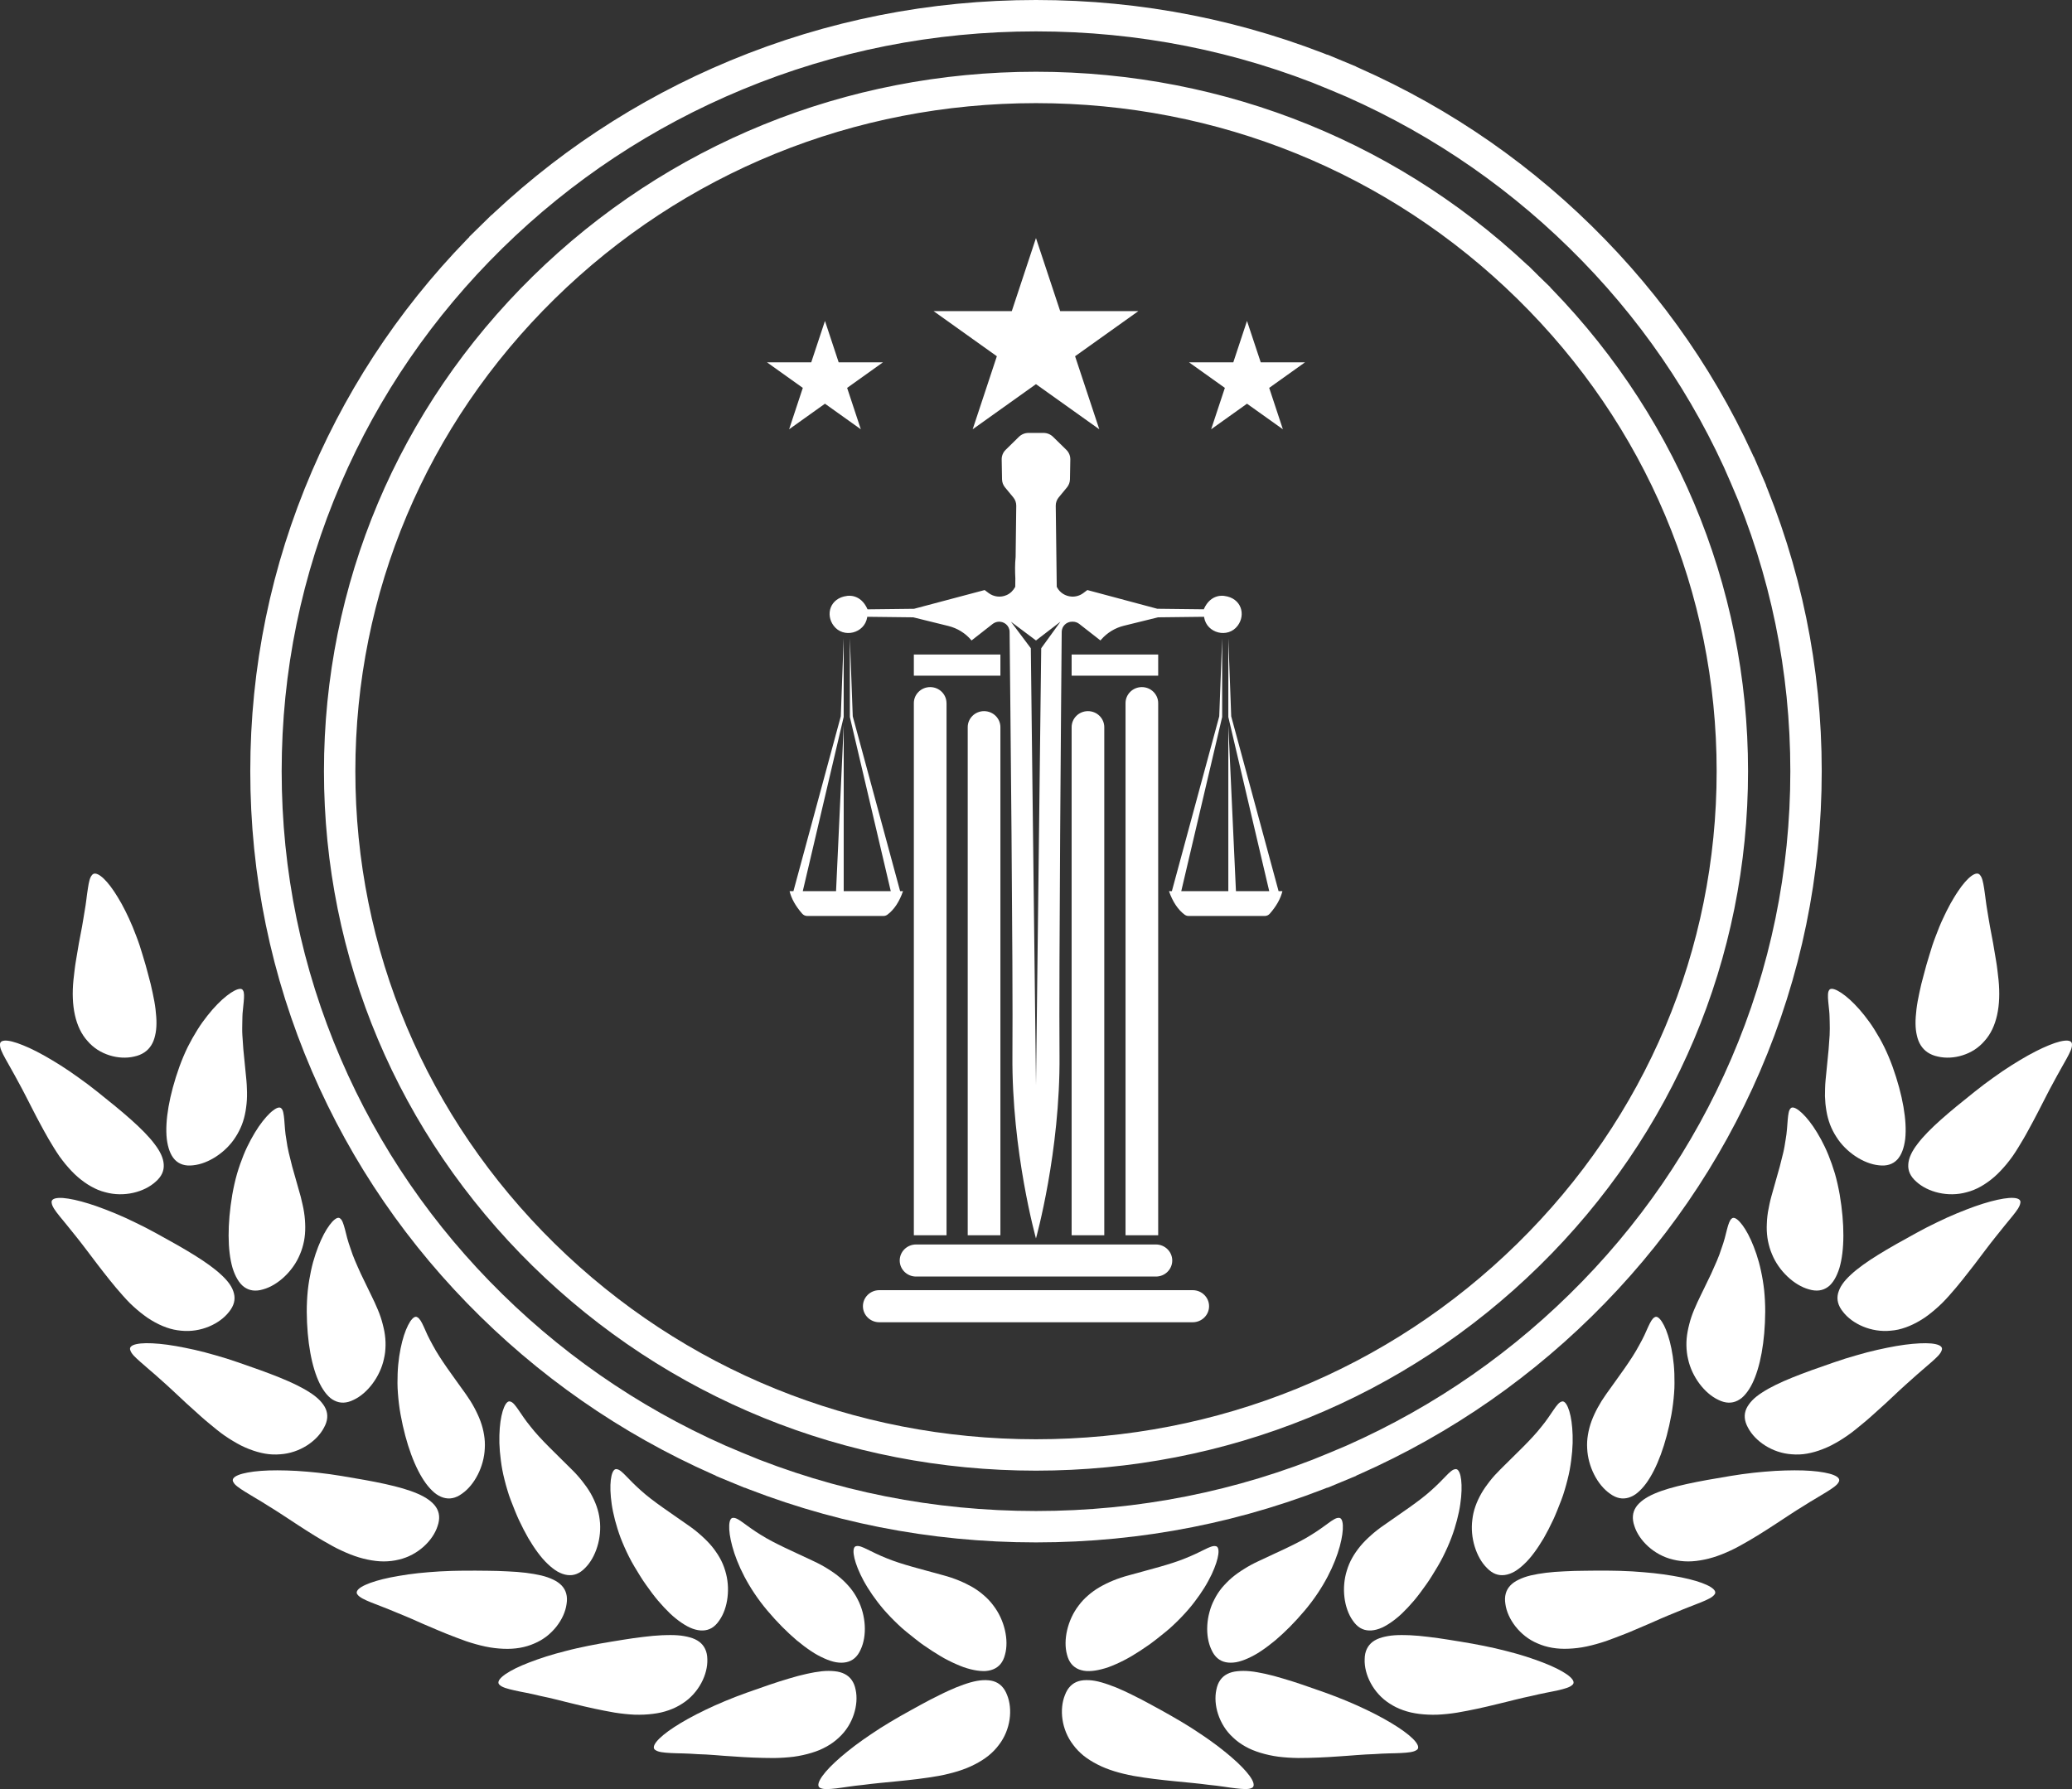 <svg xmlns="http://www.w3.org/2000/svg" width="66" height="57" viewBox="0 0 66 57" fill="none"><rect x="0" y="0" width="66" height="57" fill="#333333" stroke="none"/><g clip-path="url(#clip0_2877_3339)"><path d="M33.77 9.912L32.999 7.585L32.229 9.912H29.737L31.753 11.35L30.983 13.677L32.999 12.239L35.016 13.677L34.245 11.35L36.261 9.912H33.77Z" fill="white"></path><path d="M39.721 12.862L40.864 13.677L40.428 12.358L41.57 11.543H40.158L39.721 10.225L39.285 11.543H37.873L39.016 12.358L38.579 13.677L39.721 12.862Z" fill="white"></path><path d="M26.714 11.543L26.278 10.225L25.841 11.543H24.43L25.572 12.358L25.136 13.677L26.278 12.862L27.42 13.677L26.984 12.358L28.126 11.543H26.714Z" fill="white"></path><path d="M38.356 19.672C38.44 20.178 39.113 20.349 39.423 19.936C39.691 19.579 39.539 19.055 39.003 18.987C39.003 18.987 38.57 18.893 38.344 19.412L36.863 19.395C36.863 19.395 34.891 18.867 34.636 18.799L34.507 18.895C34.4 18.976 34.265 19.016 34.13 19.007C33.936 18.994 33.762 18.884 33.672 18.716L33.661 18.696L33.629 16.116C33.627 16.017 33.661 15.921 33.725 15.845L33.986 15.529C34.046 15.456 34.08 15.365 34.082 15.271L34.093 14.639C34.095 14.525 34.05 14.414 33.968 14.333L33.543 13.917C33.463 13.838 33.354 13.793 33.24 13.793H33H32.76C32.646 13.793 32.537 13.838 32.456 13.917L32.032 14.333C31.95 14.414 31.905 14.524 31.907 14.639L31.918 15.271C31.92 15.365 31.953 15.456 32.014 15.529L32.275 15.845C32.339 15.921 32.373 16.017 32.371 16.116L32.351 17.747C32.328 17.965 32.33 18.208 32.342 18.43L32.339 18.696L32.334 18.704C32.274 18.816 32.18 18.909 32.062 18.96C31.869 19.045 31.652 19.015 31.492 18.895L31.364 18.799C31.105 18.868 29.116 19.396 29.116 19.396L27.634 19.413C27.408 18.894 26.975 18.987 26.975 18.987C26.439 19.056 26.287 19.58 26.555 19.936C26.865 20.349 27.538 20.178 27.622 19.672C27.624 19.658 27.625 19.651 27.625 19.651L29.09 19.668L30.209 19.944C30.494 20.015 30.75 20.171 30.937 20.394C30.943 20.401 30.947 20.405 30.947 20.405L31.614 19.883C31.662 19.846 31.718 19.819 31.779 19.811C31.982 19.782 32.157 19.935 32.159 20.129C32.18 22.076 32.272 30.898 32.249 33.622C32.224 36.692 32.999 39.456 32.999 39.456C32.999 39.456 33.775 36.692 33.749 33.622C33.727 30.898 33.802 22.077 33.819 20.129C33.821 19.951 33.969 19.807 34.151 19.807H34.171C34.246 19.807 34.319 19.832 34.378 19.878L35.053 20.405C35.053 20.405 35.063 20.393 35.083 20.37C35.27 20.157 35.519 20.006 35.796 19.937L36.888 19.668L38.353 19.651C38.353 19.651 38.354 19.658 38.356 19.672ZM33.166 20.653L33 34.578L32.835 20.653L32.201 19.807L33 20.405L33.779 19.807L33.166 20.653Z" fill="white"></path><path d="M27.163 22.822L27.071 20.331V22.843L28.374 28.393H28.206H28.13H27.499H27.357H26.875V23.11L26.631 28.393H25.571L26.874 22.843V20.331L26.782 22.822L25.273 28.393H25.151C25.209 28.632 25.343 28.871 25.553 29.11C25.594 29.157 25.654 29.183 25.716 29.183H28.137C28.183 29.183 28.229 29.169 28.266 29.142C28.479 28.984 28.65 28.727 28.764 28.392H28.672L27.163 22.822Z" fill="white"></path><path d="M40.727 28.392L39.218 22.822L39.126 20.33V22.843L40.429 28.392H39.369L39.126 23.109V28.392H38.643H38.501H37.871H37.794H37.627L38.93 22.843V20.33L38.837 22.822L37.328 28.392H37.236C37.351 28.726 37.522 28.984 37.735 29.142C37.772 29.169 37.817 29.183 37.863 29.183H40.285C40.347 29.183 40.407 29.157 40.447 29.11C40.657 28.871 40.791 28.632 40.849 28.393H40.727V28.392Z" fill="white"></path><path d="M30.149 22.401C30.149 22.12 29.916 21.891 29.629 21.891C29.342 21.891 29.109 22.12 29.109 22.401V39.356H30.15V22.401H30.149Z" fill="white"></path><path d="M31.866 23.168C31.866 22.886 31.633 22.657 31.345 22.657C31.058 22.657 30.825 22.886 30.825 23.168V39.356H31.866V23.168Z" fill="white"></path><path d="M35.175 23.168C35.175 22.886 34.942 22.657 34.655 22.657C34.367 22.657 34.135 22.886 34.135 23.168V39.356H35.175V23.168H35.175Z" fill="white"></path><path d="M36.892 22.401C36.892 22.12 36.658 21.891 36.372 21.891C36.084 21.891 35.852 22.12 35.852 22.401V39.356H36.892V22.401H36.892Z" fill="white"></path><path d="M29.18 40.671H36.82C37.107 40.671 37.34 40.442 37.34 40.16C37.34 39.879 37.107 39.649 36.82 39.649H29.18C28.892 39.649 28.659 39.878 28.659 40.16C28.659 40.442 28.892 40.671 29.18 40.671Z" fill="white"></path><path d="M37.992 41.105H28.008C27.72 41.105 27.487 41.334 27.487 41.616C27.487 41.898 27.72 42.127 28.008 42.127H37.992C38.279 42.127 38.513 41.898 38.513 41.616C38.513 41.334 38.279 41.105 37.992 41.105Z" fill="white"></path><path d="M36.892 20.853H34.135V21.527H36.892V20.853Z" fill="white"></path><path d="M31.866 20.853H29.109V21.527H31.866V20.853Z" fill="white"></path><path d="M27.407 50.161C27.438 50.227 27.473 50.295 27.511 50.366C27.53 50.401 27.551 50.437 27.572 50.473C27.592 50.51 27.614 50.545 27.637 50.582C27.729 50.729 27.834 50.883 27.955 51.041C28.016 51.119 28.08 51.2 28.148 51.279C28.217 51.358 28.29 51.438 28.366 51.517C28.442 51.596 28.522 51.676 28.607 51.756C28.649 51.796 28.692 51.837 28.736 51.875C28.78 51.913 28.826 51.952 28.872 51.99C28.964 52.067 29.057 52.141 29.149 52.212C29.195 52.248 29.24 52.283 29.286 52.318C29.309 52.335 29.331 52.351 29.354 52.369C29.377 52.385 29.4 52.401 29.422 52.417C29.604 52.544 29.782 52.66 29.956 52.763C29.999 52.789 30.042 52.814 30.084 52.837C30.127 52.86 30.169 52.882 30.211 52.903C30.295 52.946 30.377 52.985 30.458 53.02C30.538 53.056 30.616 53.087 30.692 53.115C30.768 53.142 30.842 53.163 30.914 53.182C31.057 53.218 31.19 53.238 31.31 53.24C31.34 53.241 31.37 53.24 31.398 53.239C31.427 53.236 31.455 53.233 31.482 53.228C31.536 53.219 31.586 53.205 31.633 53.186C31.822 53.111 31.953 52.959 32.013 52.716C32.143 52.256 31.997 51.611 31.642 51.152C31.555 51.033 31.454 50.926 31.341 50.829C31.229 50.73 31.104 50.641 30.97 50.562C30.701 50.409 30.391 50.28 30.05 50.189C29.368 49.999 28.72 49.844 28.238 49.644C28.116 49.596 28.005 49.546 27.905 49.499C27.805 49.452 27.714 49.409 27.635 49.368C27.476 49.289 27.359 49.241 27.282 49.259C27.203 49.265 27.174 49.359 27.193 49.517C27.213 49.675 27.283 49.898 27.407 50.161Z" fill="white"></path><path d="M31.647 53.564C31.598 53.549 31.546 53.539 31.491 53.534C31.463 53.531 31.435 53.53 31.406 53.529C31.377 53.529 31.348 53.529 31.317 53.53C31.195 53.536 31.062 53.56 30.917 53.6C30.845 53.62 30.77 53.645 30.692 53.672C30.615 53.699 30.534 53.729 30.451 53.763C30.369 53.796 30.283 53.834 30.195 53.875C30.151 53.895 30.106 53.916 30.061 53.938C30.015 53.961 29.97 53.983 29.923 54.006C29.736 54.096 29.54 54.199 29.333 54.312C29.307 54.327 29.282 54.341 29.255 54.356C29.229 54.37 29.203 54.384 29.177 54.398C29.124 54.427 29.071 54.456 29.017 54.486C28.909 54.545 28.799 54.607 28.686 54.671C28.63 54.703 28.575 54.736 28.52 54.768C28.465 54.8 28.411 54.832 28.358 54.863C28.251 54.927 28.146 54.991 28.045 55.055C27.944 55.12 27.846 55.184 27.751 55.249C27.656 55.313 27.565 55.375 27.476 55.438C27.299 55.563 27.136 55.687 26.988 55.807C26.951 55.838 26.915 55.867 26.88 55.897C26.845 55.925 26.811 55.954 26.778 55.982C26.712 56.039 26.65 56.094 26.593 56.148C26.362 56.364 26.2 56.555 26.122 56.7C26.043 56.844 26.048 56.943 26.148 56.973C26.242 57.014 26.41 57.004 26.639 56.978C26.753 56.965 26.883 56.944 27.026 56.924C27.169 56.903 27.324 56.883 27.492 56.867C28.159 56.776 29.015 56.736 29.89 56.582C30.327 56.5 30.717 56.386 31.043 56.217C31.206 56.134 31.354 56.042 31.483 55.939C31.613 55.834 31.725 55.718 31.818 55.592C32.195 55.104 32.262 54.451 32.079 54.002C31.989 53.765 31.842 53.624 31.647 53.564Z" fill="white"></path><path d="M24.446 51.317C24.756 51.685 25.073 52.001 25.378 52.261C25.532 52.388 25.682 52.502 25.828 52.599C25.864 52.623 25.901 52.647 25.936 52.669C25.972 52.691 26.008 52.711 26.043 52.731C26.113 52.769 26.183 52.804 26.25 52.834C26.384 52.894 26.511 52.938 26.63 52.959C26.749 52.979 26.859 52.979 26.958 52.958C27.156 52.916 27.311 52.79 27.413 52.559C27.517 52.341 27.561 52.068 27.545 51.786C27.537 51.645 27.514 51.502 27.477 51.363C27.439 51.222 27.387 51.084 27.32 50.956C27.254 50.824 27.173 50.701 27.079 50.586C27.032 50.529 26.982 50.475 26.929 50.421C26.875 50.366 26.819 50.314 26.76 50.264C26.642 50.163 26.511 50.072 26.371 49.985C26.231 49.896 26.08 49.815 25.921 49.741C25.284 49.438 24.673 49.178 24.233 48.9C24.122 48.833 24.022 48.764 23.931 48.701C23.886 48.669 23.843 48.639 23.802 48.609C23.762 48.581 23.724 48.553 23.688 48.526C23.546 48.422 23.439 48.354 23.36 48.359C23.282 48.351 23.236 48.438 23.228 48.597C23.22 48.756 23.249 48.987 23.326 49.268C23.477 49.829 23.826 50.582 24.446 51.317Z" fill="white"></path><path d="M26.332 55.644C26.479 55.562 26.609 55.467 26.722 55.359C26.836 55.255 26.933 55.138 27.012 55.012C27.092 54.886 27.154 54.752 27.198 54.617C27.287 54.346 27.306 54.07 27.255 53.836C27.208 53.591 27.087 53.425 26.905 53.333C26.814 53.286 26.707 53.257 26.586 53.245C26.465 53.232 26.329 53.231 26.18 53.246C26.106 53.254 26.028 53.265 25.946 53.279C25.906 53.286 25.864 53.294 25.822 53.303C25.779 53.311 25.737 53.32 25.693 53.33C25.518 53.368 25.329 53.418 25.129 53.479C24.73 53.595 24.282 53.754 23.795 53.926C22.821 54.274 22.002 54.682 21.472 55.028C21.207 55.201 21.014 55.362 20.911 55.491C20.808 55.62 20.796 55.718 20.889 55.764C20.974 55.821 21.142 55.84 21.372 55.852C21.43 55.856 21.491 55.858 21.556 55.859C21.622 55.861 21.691 55.863 21.763 55.864C21.907 55.869 22.064 55.875 22.232 55.888C22.401 55.892 22.581 55.903 22.769 55.917C22.863 55.924 22.959 55.933 23.057 55.94C23.156 55.946 23.256 55.953 23.359 55.96C23.766 55.991 24.204 56.01 24.648 56.011C24.87 56.008 25.083 55.994 25.284 55.969C25.485 55.942 25.674 55.899 25.849 55.846C25.937 55.819 26.021 55.79 26.102 55.757C26.182 55.723 26.259 55.684 26.332 55.644Z" fill="white"></path><path d="M19.485 47.925C19.497 48.005 19.511 48.087 19.529 48.171C19.564 48.339 19.61 48.519 19.67 48.708C19.7 48.802 19.732 48.9 19.769 48.997C19.807 49.094 19.847 49.192 19.892 49.293C19.981 49.493 20.083 49.702 20.205 49.906C20.265 50.009 20.327 50.109 20.388 50.207C20.419 50.256 20.45 50.305 20.481 50.352C20.512 50.399 20.544 50.445 20.576 50.49C20.702 50.67 20.83 50.841 20.958 50.994C21.087 51.145 21.215 51.282 21.341 51.403C21.373 51.433 21.404 51.462 21.436 51.49C21.467 51.517 21.499 51.543 21.53 51.568C21.592 51.618 21.654 51.664 21.715 51.705C21.776 51.746 21.836 51.783 21.894 51.814C21.953 51.846 22.011 51.872 22.068 51.892C22.181 51.932 22.289 51.951 22.391 51.947C22.492 51.944 22.586 51.917 22.673 51.866C22.76 51.813 22.839 51.735 22.91 51.63C23.05 51.434 23.141 51.172 23.174 50.891C23.208 50.611 23.185 50.313 23.098 50.036C23.056 49.894 22.998 49.759 22.926 49.631C22.89 49.566 22.849 49.504 22.806 49.442C22.764 49.38 22.718 49.318 22.668 49.259C22.569 49.14 22.456 49.028 22.333 48.919C22.211 48.808 22.077 48.702 21.933 48.603C21.358 48.197 20.801 47.837 20.417 47.489C20.319 47.403 20.232 47.319 20.154 47.242C20.075 47.164 20.006 47.093 19.945 47.029C19.823 46.902 19.73 46.817 19.65 46.809C19.575 46.788 19.514 46.866 19.478 47.022C19.442 47.177 19.431 47.409 19.458 47.698C19.465 47.77 19.474 47.846 19.485 47.925Z" fill="white"></path><path d="M21.305 54.487C21.463 54.431 21.608 54.36 21.739 54.273C21.999 54.108 22.203 53.873 22.338 53.622C22.473 53.371 22.54 53.102 22.531 52.862C22.529 52.737 22.506 52.63 22.462 52.538C22.419 52.445 22.356 52.369 22.274 52.307C22.192 52.246 22.093 52.2 21.975 52.167C21.916 52.151 21.854 52.136 21.787 52.125C21.721 52.113 21.65 52.105 21.575 52.1C21.5 52.094 21.422 52.092 21.339 52.093C21.298 52.093 21.256 52.094 21.212 52.095C21.169 52.096 21.125 52.097 21.081 52.099C20.902 52.107 20.707 52.125 20.499 52.151C20.292 52.176 20.073 52.205 19.839 52.244C19.781 52.253 19.722 52.263 19.662 52.273C19.602 52.283 19.542 52.292 19.482 52.302C19.36 52.322 19.235 52.344 19.107 52.366C18.85 52.414 18.606 52.46 18.371 52.515C18.253 52.541 18.139 52.57 18.027 52.599C17.915 52.628 17.808 52.656 17.703 52.685C17.493 52.744 17.297 52.807 17.116 52.871C17.026 52.903 16.94 52.934 16.858 52.966C16.776 52.997 16.699 53.029 16.626 53.06C16.334 53.186 16.117 53.312 15.993 53.422C15.869 53.532 15.84 53.627 15.923 53.688C15.997 53.758 16.16 53.805 16.384 53.855C16.496 53.882 16.625 53.905 16.766 53.933C16.908 53.962 17.061 53.994 17.224 54.035C17.389 54.069 17.565 54.108 17.747 54.154C17.839 54.177 17.932 54.201 18.028 54.225C18.123 54.248 18.221 54.271 18.321 54.296C18.718 54.395 19.144 54.488 19.581 54.564C19.801 54.598 20.012 54.621 20.215 54.63C20.417 54.636 20.612 54.627 20.794 54.604C20.884 54.593 20.973 54.578 21.058 54.559C21.143 54.539 21.226 54.515 21.305 54.487Z" fill="white"></path><path d="M15.954 46.531C15.966 46.629 15.982 46.729 16.001 46.832C16.02 46.935 16.044 47.038 16.071 47.145C16.097 47.251 16.127 47.359 16.16 47.469C16.177 47.524 16.194 47.58 16.212 47.636C16.231 47.691 16.252 47.746 16.272 47.801C16.314 47.913 16.357 48.022 16.401 48.129C16.423 48.182 16.445 48.235 16.467 48.287C16.478 48.313 16.489 48.339 16.501 48.365C16.513 48.39 16.524 48.415 16.536 48.44C16.629 48.639 16.726 48.826 16.825 49C17.026 49.34 17.234 49.628 17.447 49.828C17.553 49.929 17.658 50.012 17.762 50.072C17.867 50.13 17.97 50.167 18.071 50.18C18.272 50.207 18.462 50.139 18.637 49.956C18.81 49.786 18.945 49.543 19.027 49.272C19.069 49.137 19.096 48.995 19.109 48.851C19.122 48.706 19.121 48.559 19.102 48.416C19.069 48.122 18.966 47.848 18.814 47.578C18.775 47.511 18.733 47.445 18.688 47.38C18.665 47.348 18.642 47.316 18.617 47.284C18.593 47.252 18.569 47.218 18.543 47.186C18.442 47.057 18.328 46.931 18.202 46.808C17.707 46.311 17.22 45.863 16.902 45.454C16.572 45.056 16.416 44.697 16.262 44.656C16.191 44.623 16.119 44.689 16.056 44.837C15.993 44.984 15.943 45.21 15.919 45.499C15.908 45.644 15.903 45.804 15.907 45.978C15.912 46.151 15.928 46.335 15.954 46.531Z" fill="white"></path><path d="M17.021 52.361C17.164 52.301 17.296 52.223 17.414 52.132C17.532 52.039 17.637 51.934 17.725 51.822C17.902 51.597 18.015 51.343 18.047 51.105C18.087 50.86 18.031 50.664 17.892 50.516C17.822 50.442 17.731 50.379 17.622 50.327C17.512 50.274 17.385 50.229 17.239 50.194C16.947 50.126 16.59 50.081 16.171 50.064C15.963 50.052 15.74 50.046 15.504 50.044C15.474 50.044 15.445 50.044 15.415 50.044C15.385 50.044 15.355 50.043 15.325 50.042C15.264 50.042 15.204 50.041 15.142 50.041C15.018 50.041 14.891 50.041 14.761 50.042C14.696 50.043 14.631 50.044 14.567 50.045C14.504 50.046 14.441 50.047 14.378 50.049C14.253 50.052 14.13 50.058 14.01 50.065C13.89 50.072 13.771 50.081 13.657 50.09C13.543 50.099 13.431 50.109 13.323 50.121C13.106 50.145 12.901 50.174 12.712 50.207C12.524 50.238 12.352 50.273 12.197 50.311C11.888 50.387 11.651 50.476 11.51 50.562C11.37 50.649 11.324 50.739 11.396 50.813C11.518 50.974 12 51.107 12.617 51.37C12.695 51.402 12.775 51.435 12.858 51.469C12.94 51.503 13.025 51.539 13.111 51.576C13.197 51.614 13.286 51.653 13.375 51.693C13.398 51.703 13.42 51.713 13.443 51.723C13.466 51.733 13.489 51.742 13.512 51.753C13.558 51.772 13.604 51.792 13.651 51.812C13.745 51.852 13.84 51.893 13.937 51.934C14.034 51.975 14.131 52.017 14.232 52.056C14.432 52.135 14.637 52.213 14.845 52.288C15.056 52.359 15.261 52.416 15.458 52.458C15.508 52.468 15.556 52.478 15.605 52.486C15.654 52.494 15.703 52.501 15.751 52.507C15.847 52.519 15.941 52.526 16.033 52.53C16.398 52.547 16.734 52.489 17.021 52.361Z" fill="white"></path><path d="M12.675 44.389C12.691 44.606 12.717 44.835 12.76 45.07C12.931 46.009 13.222 46.792 13.567 47.263C13.654 47.38 13.744 47.478 13.835 47.555C13.881 47.594 13.929 47.626 13.976 47.652C14.024 47.679 14.072 47.699 14.121 47.714C14.314 47.773 14.514 47.738 14.717 47.588C15.117 47.31 15.418 46.725 15.442 46.148C15.451 46.002 15.443 45.855 15.418 45.711C15.395 45.565 15.357 45.419 15.303 45.274C15.277 45.202 15.246 45.13 15.213 45.059C15.179 44.988 15.145 44.914 15.105 44.842C15.066 44.77 15.024 44.698 14.979 44.627C14.933 44.555 14.884 44.486 14.835 44.412C14.43 43.842 14.029 43.317 13.787 42.861C13.724 42.748 13.669 42.641 13.621 42.543C13.574 42.443 13.536 42.351 13.499 42.272C13.463 42.192 13.43 42.125 13.396 42.073C13.363 42.022 13.33 41.986 13.295 41.968C13.232 41.923 13.149 41.977 13.061 42.111C13.018 42.179 12.973 42.267 12.93 42.373C12.887 42.479 12.847 42.602 12.811 42.742C12.739 43.023 12.68 43.372 12.666 43.764C12.662 43.862 12.661 43.964 12.661 44.068C12.662 44.121 12.663 44.174 12.665 44.227C12.667 44.281 12.67 44.334 12.675 44.389Z" fill="white"></path><path d="M11.706 49.688C11.885 49.725 12.058 49.747 12.226 49.747C12.394 49.746 12.556 49.727 12.709 49.688C13.315 49.547 13.792 49.08 13.938 48.622C14.022 48.384 13.999 48.183 13.887 48.015C13.859 47.972 13.825 47.932 13.786 47.894C13.747 47.855 13.702 47.819 13.654 47.783C13.556 47.712 13.438 47.647 13.3 47.588C12.753 47.35 11.906 47.194 10.883 47.025C10.628 46.983 10.38 46.948 10.14 46.922C10.08 46.916 10.021 46.91 9.962 46.904C9.904 46.898 9.846 46.893 9.789 46.888C9.675 46.877 9.563 46.869 9.454 46.863C9.016 46.84 8.63 46.838 8.312 46.862C8.152 46.874 8.011 46.892 7.889 46.915C7.769 46.937 7.669 46.964 7.592 46.995C7.438 47.057 7.378 47.137 7.435 47.223C7.457 47.269 7.503 47.316 7.568 47.366C7.632 47.416 7.716 47.471 7.813 47.531C7.911 47.591 8.022 47.658 8.144 47.732C8.268 47.804 8.402 47.885 8.543 47.976C9.116 48.322 9.802 48.826 10.579 49.25C10.675 49.305 10.773 49.352 10.869 49.397C10.965 49.442 11.059 49.483 11.153 49.52C11.248 49.557 11.339 49.591 11.432 49.618C11.524 49.646 11.616 49.669 11.706 49.688Z" fill="white"></path><path d="M10.402 44.419C10.441 44.465 10.481 44.505 10.523 44.54C10.565 44.574 10.609 44.602 10.655 44.624C10.836 44.715 11.039 44.712 11.265 44.599C11.705 44.394 12.106 43.864 12.228 43.301C12.245 43.23 12.258 43.158 12.267 43.085C12.275 43.013 12.279 42.94 12.281 42.866C12.284 42.718 12.27 42.568 12.243 42.417C12.229 42.341 12.21 42.267 12.191 42.19C12.172 42.113 12.149 42.035 12.123 41.958C12.071 41.803 12.004 41.649 11.931 41.489C11.894 41.41 11.857 41.332 11.819 41.255C11.781 41.178 11.743 41.102 11.708 41.026C11.636 40.874 11.564 40.727 11.495 40.586C11.365 40.298 11.244 40.033 11.168 39.786C11.146 39.725 11.126 39.666 11.108 39.61C11.09 39.553 11.073 39.499 11.059 39.445C11.032 39.339 11.008 39.242 10.986 39.157C10.963 39.073 10.942 39.002 10.919 38.946C10.896 38.889 10.871 38.847 10.839 38.824C10.784 38.769 10.693 38.808 10.583 38.926C10.528 38.986 10.469 39.064 10.408 39.162C10.378 39.211 10.347 39.264 10.316 39.322C10.286 39.379 10.256 39.441 10.226 39.507C10.166 39.639 10.107 39.788 10.052 39.952C10.025 40.034 9.998 40.12 9.973 40.21C9.948 40.3 9.927 40.392 9.906 40.488C9.865 40.68 9.829 40.888 9.805 41.106C9.783 41.322 9.771 41.551 9.771 41.791C9.778 42.743 9.928 43.564 10.187 44.087C10.253 44.217 10.325 44.329 10.402 44.419Z" fill="white"></path><path d="M7.676 46.053C7.761 46.096 7.848 46.133 7.933 46.167C8.105 46.234 8.273 46.283 8.437 46.312C8.518 46.327 8.601 46.335 8.682 46.339C8.764 46.342 8.844 46.341 8.923 46.334C9.546 46.295 10.093 45.917 10.318 45.488C10.442 45.268 10.455 45.067 10.373 44.882C10.352 44.836 10.326 44.79 10.294 44.746C10.262 44.702 10.226 44.657 10.184 44.614C10.099 44.527 9.994 44.444 9.868 44.364C9.37 44.037 8.564 43.742 7.585 43.405C7.341 43.32 7.102 43.245 6.869 43.18C6.638 43.113 6.416 43.055 6.203 43.006C6.096 42.982 5.991 42.96 5.891 42.94C5.791 42.919 5.694 42.901 5.6 42.885C5.412 42.852 5.237 42.829 5.077 42.814C4.998 42.807 4.922 42.801 4.851 42.798C4.78 42.795 4.715 42.794 4.653 42.794C4.531 42.796 4.427 42.806 4.346 42.824C4.184 42.859 4.111 42.928 4.152 43.022C4.166 43.07 4.202 43.125 4.256 43.186C4.311 43.246 4.384 43.313 4.47 43.389C4.556 43.464 4.654 43.549 4.762 43.643C4.815 43.69 4.874 43.738 4.932 43.789C4.991 43.84 5.051 43.894 5.113 43.95C5.24 44.059 5.368 44.182 5.507 44.308C5.645 44.434 5.788 44.569 5.935 44.708C6.085 44.844 6.24 44.985 6.4 45.127C6.479 45.199 6.562 45.268 6.646 45.338C6.729 45.408 6.814 45.477 6.9 45.547C7.07 45.686 7.246 45.805 7.419 45.909C7.505 45.961 7.591 46.009 7.676 46.053Z" fill="white"></path><path d="M7.551 37.394C7.491 37.604 7.441 37.827 7.399 38.062C7.24 39.002 7.244 39.836 7.407 40.395C7.45 40.533 7.502 40.655 7.563 40.757C7.593 40.808 7.626 40.854 7.661 40.895C7.679 40.916 7.697 40.935 7.716 40.953C7.735 40.971 7.755 40.987 7.775 41.002C7.938 41.121 8.139 41.153 8.382 41.079C8.851 40.95 9.339 40.495 9.555 39.962C9.585 39.894 9.609 39.825 9.63 39.756C9.651 39.686 9.67 39.614 9.684 39.541C9.712 39.396 9.724 39.246 9.723 39.093C9.723 39.055 9.721 39.017 9.72 38.978C9.718 38.939 9.716 38.9 9.713 38.86C9.707 38.781 9.698 38.701 9.685 38.621C9.673 38.54 9.657 38.459 9.638 38.378C9.621 38.295 9.601 38.211 9.579 38.127C9.485 37.794 9.393 37.469 9.307 37.165C9.268 37.013 9.231 36.866 9.198 36.726C9.181 36.656 9.168 36.587 9.155 36.52C9.143 36.452 9.133 36.387 9.124 36.323C9.077 36.072 9.07 35.847 9.055 35.674C9.047 35.587 9.038 35.514 9.025 35.454C9.013 35.394 8.996 35.349 8.968 35.321C8.924 35.258 8.827 35.28 8.699 35.379C8.634 35.427 8.562 35.495 8.485 35.581C8.409 35.667 8.326 35.771 8.244 35.89C8.162 36.01 8.079 36.147 7.996 36.299C7.914 36.452 7.83 36.621 7.757 36.803C7.684 36.985 7.614 37.182 7.551 37.394Z" fill="white"></path><path d="M4.593 41.908C4.631 41.937 4.669 41.964 4.708 41.991C4.746 42.017 4.786 42.042 4.825 42.065C4.982 42.16 5.14 42.236 5.297 42.292C5.376 42.32 5.454 42.343 5.533 42.36C5.613 42.377 5.692 42.389 5.772 42.396C6.393 42.461 6.999 42.18 7.295 41.796C7.455 41.599 7.502 41.403 7.452 41.208C7.446 41.184 7.438 41.159 7.43 41.135C7.421 41.11 7.411 41.085 7.4 41.061C7.377 41.011 7.348 40.962 7.314 40.912C7.245 40.813 7.155 40.714 7.045 40.613C6.612 40.208 5.869 39.781 4.963 39.285C4.738 39.16 4.513 39.047 4.296 38.943C4.082 38.837 3.872 38.743 3.67 38.659C3.467 38.576 3.278 38.501 3.098 38.438C2.918 38.374 2.749 38.322 2.594 38.28C2.439 38.239 2.302 38.208 2.18 38.189C2.059 38.169 1.956 38.162 1.872 38.166C1.706 38.174 1.623 38.229 1.647 38.329C1.652 38.379 1.679 38.439 1.721 38.508C1.763 38.578 1.825 38.656 1.896 38.745C2.039 38.922 2.225 39.143 2.432 39.406C2.484 39.471 2.538 39.538 2.591 39.608C2.645 39.678 2.699 39.752 2.757 39.825C2.871 39.973 2.988 40.13 3.11 40.291C3.358 40.612 3.621 40.953 3.915 41.28C3.988 41.362 4.061 41.442 4.135 41.516C4.21 41.589 4.287 41.659 4.363 41.725C4.439 41.79 4.516 41.851 4.593 41.908Z" fill="white"></path><path d="M5.569 36.949C5.709 37.094 5.902 37.158 6.154 37.126C6.639 37.078 7.199 36.711 7.505 36.224C7.546 36.162 7.581 36.099 7.615 36.033C7.649 35.968 7.679 35.9 7.706 35.831C7.759 35.693 7.797 35.547 7.823 35.397C7.834 35.322 7.847 35.244 7.854 35.165C7.862 35.087 7.867 35.007 7.868 34.925C7.87 34.844 7.868 34.761 7.864 34.678C7.862 34.593 7.857 34.508 7.849 34.421C7.815 34.077 7.782 33.742 7.751 33.428C7.739 33.271 7.728 33.12 7.72 32.977C7.715 32.905 7.715 32.835 7.715 32.766C7.715 32.698 7.716 32.632 7.718 32.568C7.718 32.504 7.72 32.442 7.722 32.382C7.724 32.353 7.725 32.324 7.726 32.295C7.729 32.266 7.731 32.238 7.734 32.211C7.745 32.102 7.754 32.003 7.763 31.916C7.771 31.83 7.776 31.756 7.773 31.695C7.771 31.634 7.762 31.586 7.74 31.554C7.707 31.484 7.607 31.491 7.464 31.565C7.392 31.602 7.309 31.657 7.218 31.729C7.173 31.765 7.125 31.805 7.076 31.849C7.028 31.893 6.978 31.941 6.927 31.993C6.825 32.097 6.719 32.217 6.611 32.354C6.502 32.491 6.391 32.643 6.288 32.81C6.183 32.977 6.079 33.16 5.98 33.357C5.884 33.554 5.795 33.765 5.713 33.99C5.392 34.889 5.249 35.711 5.313 36.289C5.349 36.576 5.432 36.803 5.569 36.949Z" fill="white"></path><path d="M1.893 36.84C1.955 36.926 2.018 37.007 2.081 37.085C2.145 37.162 2.21 37.236 2.275 37.305C2.342 37.374 2.407 37.44 2.477 37.499C2.616 37.618 2.757 37.72 2.903 37.801C2.976 37.842 3.049 37.878 3.123 37.909C3.198 37.94 3.275 37.964 3.352 37.984C3.953 38.153 4.599 37.978 4.958 37.649C5.149 37.483 5.23 37.298 5.215 37.097C5.204 36.895 5.1 36.677 4.918 36.442C4.562 35.97 3.906 35.424 3.1 34.782C2.9 34.621 2.699 34.472 2.503 34.333C2.31 34.193 2.12 34.064 1.936 33.947C1.751 33.831 1.577 33.725 1.411 33.633C1.245 33.54 1.088 33.459 0.943 33.392C0.871 33.359 0.801 33.329 0.736 33.303C0.67 33.276 0.609 33.253 0.551 33.233C0.435 33.193 0.334 33.168 0.252 33.158C0.087 33.138 -0.005 33.178 0 33.28C-0.003 33.331 0.012 33.394 0.042 33.469C0.073 33.545 0.118 33.632 0.173 33.732C0.229 33.831 0.292 33.943 0.361 34.067C0.378 34.098 0.396 34.13 0.414 34.162C0.432 34.195 0.451 34.228 0.47 34.262C0.508 34.329 0.546 34.4 0.585 34.474C0.625 34.546 0.666 34.622 0.707 34.7C0.747 34.778 0.788 34.859 0.832 34.941C0.919 35.106 1.007 35.28 1.098 35.46C1.142 35.55 1.193 35.64 1.241 35.732C1.291 35.823 1.34 35.916 1.391 36.01C1.491 36.197 1.603 36.384 1.718 36.571C1.775 36.664 1.834 36.754 1.893 36.84Z" fill="white"></path><path d="M3.109 33.447C3.228 33.523 3.358 33.582 3.489 33.623C3.753 33.706 4.029 33.719 4.272 33.662C4.526 33.609 4.704 33.484 4.817 33.304C4.874 33.215 4.914 33.111 4.94 32.994C4.969 32.877 4.983 32.748 4.984 32.607C4.986 32.467 4.972 32.316 4.954 32.153C4.935 31.99 4.902 31.817 4.863 31.635C4.826 31.452 4.779 31.26 4.723 31.06C4.672 30.86 4.613 30.651 4.545 30.434C4.483 30.218 4.414 30.011 4.338 29.817C4.265 29.622 4.19 29.438 4.11 29.267C4.09 29.224 4.07 29.182 4.05 29.141C4.03 29.099 4.011 29.059 3.991 29.019C3.952 28.94 3.912 28.864 3.872 28.792C3.832 28.719 3.792 28.65 3.751 28.585C3.731 28.553 3.711 28.521 3.691 28.49C3.672 28.459 3.652 28.429 3.633 28.4C3.326 27.938 3.036 27.727 2.927 27.884C2.863 27.955 2.831 28.099 2.801 28.299C2.793 28.349 2.785 28.403 2.777 28.459C2.773 28.488 2.769 28.517 2.765 28.547C2.761 28.577 2.757 28.607 2.754 28.639C2.738 28.765 2.719 28.903 2.692 29.051C2.681 29.125 2.668 29.201 2.654 29.281C2.641 29.359 2.628 29.441 2.613 29.524C2.583 29.692 2.547 29.868 2.513 30.05C2.482 30.233 2.449 30.423 2.417 30.619C2.41 30.668 2.401 30.717 2.394 30.767C2.388 30.817 2.381 30.866 2.375 30.916C2.363 31.016 2.351 31.117 2.34 31.22C2.258 32.036 2.394 32.734 2.79 33.169C2.883 33.278 2.992 33.371 3.109 33.447Z" fill="white"></path><path d="M34.368 53.187C34.415 53.205 34.465 53.219 34.519 53.229C34.546 53.233 34.574 53.237 34.602 53.239C34.631 53.241 34.661 53.242 34.691 53.241C34.812 53.239 34.944 53.219 35.087 53.182C35.159 53.164 35.232 53.143 35.309 53.116C35.385 53.088 35.463 53.056 35.543 53.021C35.623 52.986 35.706 52.946 35.79 52.904C35.831 52.883 35.874 52.861 35.916 52.837C35.959 52.815 36.002 52.791 36.045 52.764C36.219 52.661 36.397 52.545 36.579 52.417C36.601 52.401 36.624 52.385 36.647 52.369C36.669 52.353 36.692 52.335 36.715 52.318C36.761 52.284 36.807 52.249 36.852 52.213C36.944 52.141 37.036 52.068 37.129 51.991C37.175 51.953 37.221 51.914 37.265 51.876C37.309 51.837 37.352 51.797 37.394 51.757C37.479 51.677 37.559 51.598 37.635 51.518C37.712 51.438 37.784 51.359 37.852 51.28C37.921 51.201 37.985 51.12 38.046 51.041C38.167 50.883 38.273 50.73 38.364 50.583C38.386 50.547 38.409 50.51 38.429 50.474C38.45 50.438 38.471 50.402 38.489 50.367C38.528 50.296 38.562 50.227 38.594 50.162C38.718 49.898 38.788 49.676 38.808 49.518C38.828 49.36 38.797 49.266 38.719 49.26C38.642 49.242 38.525 49.291 38.366 49.37C38.287 49.41 38.197 49.453 38.096 49.501C37.996 49.547 37.884 49.597 37.763 49.645C37.281 49.845 36.633 50 35.951 50.191C35.61 50.281 35.3 50.41 35.031 50.564C34.897 50.642 34.772 50.731 34.66 50.83C34.547 50.926 34.446 51.034 34.358 51.153C34.005 51.612 33.859 52.257 33.988 52.718C34.048 52.959 34.179 53.111 34.368 53.187Z" fill="white"></path><path d="M39.409 56.148C39.351 56.094 39.289 56.039 39.223 55.982C39.19 55.954 39.156 55.925 39.121 55.896C39.086 55.867 39.05 55.837 39.013 55.807C38.865 55.687 38.702 55.562 38.525 55.438C38.437 55.374 38.345 55.313 38.25 55.249C38.155 55.184 38.057 55.119 37.956 55.055C37.855 54.99 37.751 54.926 37.644 54.863C37.59 54.831 37.536 54.8 37.481 54.768C37.427 54.735 37.371 54.703 37.315 54.671C37.202 54.606 37.092 54.544 36.985 54.485C36.931 54.456 36.877 54.427 36.825 54.398C36.798 54.384 36.772 54.37 36.746 54.355C36.72 54.341 36.694 54.327 36.668 54.312C36.462 54.199 36.265 54.096 36.078 54.005C36.032 53.983 35.986 53.961 35.941 53.938C35.895 53.916 35.85 53.895 35.806 53.874C35.718 53.834 35.633 53.796 35.55 53.762C35.467 53.729 35.386 53.699 35.309 53.672C35.231 53.645 35.156 53.62 35.084 53.6C34.94 53.559 34.807 53.535 34.685 53.53C34.654 53.528 34.624 53.528 34.595 53.529C34.566 53.529 34.538 53.531 34.511 53.533C34.455 53.538 34.403 53.549 34.355 53.563C34.159 53.624 34.012 53.765 33.923 54.001C33.74 54.449 33.807 55.103 34.184 55.59C34.276 55.717 34.389 55.832 34.518 55.938C34.648 56.041 34.795 56.133 34.958 56.216C35.284 56.385 35.674 56.499 36.111 56.581C36.986 56.735 37.843 56.775 38.51 56.866C38.678 56.882 38.834 56.902 38.976 56.923C39.119 56.943 39.249 56.965 39.363 56.976C39.592 57.003 39.76 57.013 39.854 56.972C39.953 56.942 39.958 56.843 39.88 56.698C39.801 56.554 39.639 56.364 39.409 56.148Z" fill="white"></path><path d="M38.525 51.363C38.487 51.502 38.464 51.645 38.456 51.786C38.44 52.068 38.484 52.341 38.588 52.559C38.69 52.79 38.845 52.917 39.043 52.958C39.142 52.979 39.252 52.978 39.371 52.959C39.49 52.938 39.617 52.894 39.752 52.834C39.819 52.804 39.888 52.769 39.958 52.731C39.993 52.711 40.029 52.691 40.065 52.669C40.101 52.647 40.137 52.624 40.173 52.599C40.319 52.502 40.469 52.388 40.623 52.261C40.929 52.001 41.245 51.685 41.555 51.317C42.176 50.582 42.524 49.829 42.676 49.268C42.753 48.987 42.782 48.756 42.774 48.597C42.766 48.438 42.72 48.351 42.642 48.359C42.563 48.354 42.456 48.422 42.314 48.526C42.279 48.553 42.24 48.58 42.2 48.609C42.159 48.639 42.116 48.669 42.071 48.701C41.981 48.764 41.88 48.833 41.769 48.9C41.33 49.179 40.719 49.438 40.082 49.741C39.922 49.815 39.772 49.896 39.632 49.985C39.491 50.072 39.361 50.163 39.242 50.264C39.183 50.314 39.127 50.366 39.074 50.421C39.02 50.476 38.97 50.529 38.923 50.586C38.829 50.701 38.748 50.824 38.683 50.956C38.614 51.084 38.562 51.222 38.525 51.363Z" fill="white"></path><path d="M44.528 55.028C43.998 54.681 43.179 54.274 42.205 53.925C41.718 53.753 41.27 53.594 40.871 53.479C40.67 53.418 40.482 53.367 40.307 53.329C40.263 53.32 40.22 53.311 40.178 53.303C40.136 53.294 40.094 53.286 40.053 53.279C39.972 53.264 39.894 53.253 39.82 53.246C39.67 53.231 39.535 53.232 39.414 53.245C39.293 53.257 39.186 53.285 39.095 53.332C38.912 53.425 38.792 53.59 38.745 53.835C38.694 54.07 38.712 54.346 38.801 54.616C38.846 54.751 38.908 54.885 38.988 55.012C39.067 55.138 39.164 55.254 39.278 55.358C39.391 55.467 39.522 55.562 39.668 55.643C39.741 55.684 39.818 55.723 39.898 55.755C39.979 55.788 40.063 55.818 40.151 55.845C40.326 55.898 40.516 55.941 40.717 55.968C40.917 55.993 41.13 56.007 41.352 56.01C41.796 56.009 42.233 55.989 42.641 55.959C42.744 55.952 42.844 55.945 42.943 55.938C43.041 55.932 43.137 55.923 43.231 55.916C43.419 55.902 43.599 55.891 43.768 55.886C43.936 55.874 44.093 55.867 44.237 55.863C44.309 55.861 44.378 55.86 44.444 55.858C44.509 55.857 44.57 55.855 44.628 55.851C44.858 55.839 45.026 55.82 45.111 55.763C45.204 55.717 45.191 55.619 45.089 55.49C44.986 55.361 44.793 55.201 44.528 55.028Z" fill="white"></path><path d="M43.09 51.63C43.161 51.735 43.24 51.813 43.327 51.866C43.413 51.917 43.508 51.944 43.609 51.947C43.711 51.951 43.819 51.932 43.932 51.892C43.989 51.872 44.047 51.846 44.106 51.814C44.164 51.783 44.224 51.746 44.285 51.705C44.346 51.664 44.408 51.618 44.47 51.568C44.501 51.543 44.533 51.517 44.564 51.49C44.596 51.462 44.627 51.433 44.659 51.403C44.785 51.282 44.913 51.145 45.042 50.994C45.17 50.841 45.297 50.67 45.424 50.49C45.456 50.445 45.487 50.399 45.519 50.352C45.55 50.305 45.581 50.257 45.612 50.207C45.673 50.109 45.734 50.009 45.795 49.906C45.917 49.702 46.019 49.493 46.108 49.293C46.153 49.192 46.193 49.094 46.23 48.997C46.268 48.9 46.3 48.802 46.33 48.708C46.389 48.519 46.436 48.339 46.471 48.171C46.489 48.087 46.503 48.005 46.514 47.925C46.526 47.846 46.535 47.77 46.542 47.698C46.568 47.409 46.557 47.177 46.522 47.022C46.486 46.866 46.425 46.788 46.349 46.809C46.27 46.817 46.177 46.902 46.055 47.029C45.994 47.093 45.924 47.164 45.846 47.242C45.768 47.319 45.68 47.403 45.583 47.489C45.198 47.838 44.642 48.197 44.067 48.603C43.923 48.702 43.789 48.808 43.666 48.919C43.543 49.028 43.431 49.139 43.332 49.259C43.283 49.319 43.236 49.38 43.193 49.442C43.15 49.504 43.11 49.566 43.074 49.631C43.001 49.76 42.944 49.895 42.902 50.036C42.815 50.313 42.791 50.611 42.825 50.891C42.859 51.172 42.95 51.434 43.09 51.63Z" fill="white"></path><path d="M50.007 53.422C49.883 53.312 49.665 53.187 49.373 53.06C49.3 53.028 49.223 52.997 49.142 52.966C49.06 52.934 48.974 52.903 48.883 52.871C48.703 52.807 48.506 52.744 48.297 52.685C48.192 52.656 48.085 52.628 47.973 52.599C47.861 52.569 47.746 52.541 47.629 52.515C47.394 52.46 47.149 52.414 46.893 52.366C46.765 52.344 46.64 52.322 46.518 52.302C46.457 52.292 46.397 52.283 46.337 52.273C46.278 52.263 46.218 52.254 46.16 52.244C45.927 52.206 45.707 52.176 45.5 52.151C45.292 52.125 45.098 52.107 44.919 52.099C44.874 52.097 44.83 52.096 44.787 52.095C44.744 52.094 44.702 52.093 44.66 52.093C44.578 52.092 44.499 52.094 44.424 52.1C44.349 52.105 44.279 52.113 44.212 52.125C44.146 52.136 44.083 52.151 44.025 52.167C43.907 52.2 43.807 52.246 43.725 52.307C43.644 52.369 43.581 52.445 43.537 52.538C43.494 52.63 43.47 52.736 43.469 52.862C43.459 53.102 43.526 53.371 43.661 53.622C43.796 53.873 44 54.108 44.261 54.273C44.391 54.36 44.536 54.431 44.695 54.487C44.774 54.515 44.856 54.539 44.942 54.559C45.027 54.578 45.115 54.593 45.206 54.605C45.388 54.627 45.582 54.637 45.785 54.63C45.987 54.621 46.199 54.599 46.418 54.564C46.855 54.489 47.282 54.395 47.678 54.296C47.778 54.272 47.876 54.249 47.972 54.225C48.067 54.201 48.161 54.178 48.252 54.155C48.435 54.109 48.611 54.069 48.775 54.035C48.938 53.995 49.092 53.962 49.233 53.934C49.375 53.905 49.504 53.882 49.616 53.856C49.84 53.805 50.002 53.758 50.076 53.688C50.16 53.627 50.131 53.532 50.007 53.422Z" fill="white"></path><path d="M46.974 49.273C47.056 49.543 47.191 49.786 47.364 49.956C47.539 50.14 47.729 50.207 47.93 50.18C48.031 50.167 48.134 50.13 48.239 50.072C48.343 50.012 48.448 49.929 48.554 49.828C48.767 49.629 48.974 49.34 49.176 49C49.275 48.826 49.372 48.639 49.465 48.44C49.477 48.415 49.488 48.39 49.5 48.365C49.511 48.339 49.523 48.313 49.534 48.287C49.556 48.236 49.578 48.182 49.6 48.129C49.644 48.022 49.687 47.913 49.729 47.802C49.75 47.746 49.77 47.691 49.789 47.636C49.807 47.58 49.825 47.525 49.841 47.469C49.874 47.359 49.904 47.251 49.93 47.145C49.957 47.039 49.981 46.936 50 46.833C50.019 46.73 50.034 46.629 50.047 46.531C50.073 46.335 50.089 46.151 50.094 45.979C50.098 45.805 50.093 45.645 50.081 45.501C50.058 45.211 50.007 44.985 49.944 44.838C49.881 44.69 49.809 44.624 49.738 44.657C49.584 44.699 49.429 45.057 49.099 45.455C48.781 45.864 48.294 46.312 47.798 46.809C47.673 46.932 47.559 47.057 47.457 47.187C47.432 47.219 47.408 47.253 47.383 47.285C47.359 47.317 47.335 47.349 47.313 47.381C47.268 47.446 47.225 47.512 47.187 47.579C47.034 47.849 46.931 48.123 46.899 48.417C46.88 48.56 46.878 48.707 46.891 48.852C46.904 48.995 46.932 49.137 46.974 49.273Z" fill="white"></path><path d="M54.489 50.562C54.348 50.474 54.111 50.386 53.802 50.31C53.647 50.272 53.475 50.237 53.287 50.206C53.098 50.174 52.893 50.144 52.677 50.121C52.568 50.109 52.456 50.099 52.343 50.09C52.228 50.081 52.109 50.071 51.989 50.064C51.869 50.057 51.746 50.052 51.621 50.048C51.559 50.046 51.496 50.045 51.432 50.044C51.368 50.043 51.304 50.042 51.239 50.041C51.109 50.04 50.982 50.039 50.858 50.04C50.796 50.041 50.735 50.041 50.675 50.042C50.645 50.042 50.614 50.042 50.585 50.043C50.555 50.043 50.525 50.044 50.495 50.044C50.259 50.045 50.036 50.051 49.829 50.063C49.409 50.08 49.053 50.125 48.76 50.193C48.614 50.228 48.487 50.273 48.378 50.327C48.268 50.379 48.178 50.441 48.108 50.515C47.968 50.663 47.912 50.859 47.952 51.105C47.984 51.343 48.098 51.596 48.275 51.821C48.363 51.933 48.468 52.038 48.586 52.131C48.704 52.222 48.835 52.301 48.978 52.36C49.266 52.488 49.602 52.546 49.967 52.528C50.059 52.525 50.153 52.516 50.249 52.505C50.297 52.499 50.345 52.492 50.394 52.484C50.444 52.477 50.492 52.466 50.541 52.456C50.739 52.414 50.944 52.356 51.155 52.286C51.363 52.211 51.568 52.133 51.768 52.054C51.869 52.016 51.966 51.974 52.063 51.932C52.159 51.891 52.255 51.85 52.349 51.81C52.395 51.79 52.442 51.77 52.488 51.751C52.511 51.741 52.534 51.731 52.557 51.721C52.58 51.711 52.602 51.701 52.625 51.691C52.714 51.651 52.802 51.613 52.888 51.575C52.975 51.537 53.059 51.501 53.142 51.467C53.224 51.433 53.305 51.4 53.383 51.369C54 51.105 54.481 50.972 54.604 50.811C54.675 50.738 54.629 50.649 54.489 50.562Z" fill="white"></path><path d="M51.283 47.588C51.486 47.738 51.685 47.773 51.879 47.714C51.928 47.699 51.976 47.678 52.024 47.652C52.072 47.626 52.119 47.594 52.164 47.555C52.256 47.478 52.346 47.38 52.433 47.263C52.778 46.792 53.069 46.009 53.24 45.07C53.282 44.835 53.309 44.606 53.325 44.389C53.329 44.334 53.333 44.281 53.335 44.228C53.337 44.174 53.338 44.121 53.338 44.069C53.339 43.964 53.337 43.862 53.334 43.764C53.32 43.372 53.261 43.023 53.189 42.743C53.152 42.603 53.112 42.479 53.07 42.373C53.027 42.267 52.982 42.179 52.938 42.112C52.851 41.977 52.767 41.923 52.704 41.969C52.669 41.986 52.636 42.023 52.603 42.074C52.57 42.125 52.537 42.193 52.5 42.272C52.464 42.351 52.425 42.444 52.378 42.543C52.33 42.642 52.276 42.749 52.212 42.861C51.97 43.318 51.57 43.843 51.165 44.413C51.115 44.486 51.066 44.556 51.021 44.627C50.976 44.699 50.934 44.771 50.895 44.843C50.855 44.914 50.82 44.988 50.786 45.059C50.753 45.131 50.723 45.203 50.696 45.275C50.643 45.419 50.605 45.566 50.581 45.711C50.556 45.856 50.548 46.002 50.557 46.149C50.582 46.725 50.883 47.31 51.283 47.588Z" fill="white"></path><path d="M58.408 46.995C58.331 46.964 58.231 46.937 58.111 46.915C57.989 46.892 57.848 46.874 57.688 46.862C57.37 46.838 56.984 46.84 56.546 46.863C56.437 46.869 56.325 46.878 56.211 46.888C56.154 46.893 56.096 46.898 56.038 46.904C55.979 46.91 55.92 46.916 55.86 46.922C55.619 46.948 55.371 46.983 55.117 47.025C54.094 47.194 53.248 47.35 52.7 47.588C52.562 47.647 52.444 47.712 52.346 47.783C52.297 47.819 52.253 47.856 52.214 47.894C52.175 47.932 52.141 47.972 52.113 48.015C52.001 48.183 51.979 48.384 52.062 48.622C52.208 49.08 52.686 49.547 53.291 49.688C53.444 49.727 53.605 49.746 53.774 49.747C53.942 49.747 54.115 49.725 54.294 49.688C54.384 49.669 54.476 49.646 54.568 49.618C54.661 49.591 54.753 49.556 54.847 49.52C54.941 49.483 55.036 49.442 55.131 49.397C55.227 49.352 55.325 49.304 55.421 49.249C56.198 48.825 56.884 48.322 57.457 47.975C57.598 47.884 57.732 47.804 57.856 47.731C57.979 47.658 58.09 47.591 58.187 47.531C58.285 47.47 58.368 47.416 58.432 47.366C58.497 47.315 58.543 47.269 58.565 47.223C58.622 47.137 58.562 47.057 58.408 46.995Z" fill="white"></path><path d="M53.771 43.302C53.893 43.864 54.295 44.394 54.734 44.599C54.961 44.713 55.164 44.715 55.345 44.625C55.39 44.602 55.434 44.574 55.477 44.54C55.519 44.505 55.559 44.465 55.597 44.42C55.675 44.329 55.747 44.218 55.812 44.088C56.071 43.566 56.221 42.745 56.228 41.792C56.228 41.553 56.216 41.324 56.194 41.107C56.17 40.889 56.135 40.682 56.093 40.49C56.072 40.394 56.051 40.301 56.026 40.212C56.001 40.122 55.974 40.036 55.947 39.953C55.892 39.789 55.833 39.64 55.773 39.508C55.743 39.442 55.713 39.381 55.683 39.323C55.653 39.266 55.621 39.212 55.591 39.163C55.53 39.066 55.471 38.987 55.416 38.928C55.307 38.809 55.215 38.771 55.16 38.825C55.128 38.849 55.104 38.89 55.08 38.947C55.056 39.003 55.035 39.075 55.013 39.159C54.992 39.244 54.967 39.34 54.94 39.446C54.926 39.5 54.909 39.554 54.891 39.611C54.873 39.668 54.853 39.727 54.831 39.787C54.755 40.035 54.634 40.299 54.504 40.587C54.435 40.729 54.364 40.876 54.291 41.028C54.256 41.104 54.218 41.179 54.18 41.256C54.142 41.333 54.105 41.411 54.068 41.491C53.996 41.65 53.928 41.804 53.876 41.959C53.85 42.036 53.827 42.114 53.808 42.191C53.789 42.268 53.77 42.343 53.757 42.419C53.729 42.569 53.715 42.719 53.718 42.867C53.72 42.942 53.724 43.015 53.733 43.087C53.741 43.158 53.754 43.23 53.771 43.302Z" fill="white"></path><path d="M61.654 42.824C61.573 42.806 61.469 42.796 61.347 42.795C61.285 42.794 61.22 42.795 61.149 42.799C61.078 42.802 61.002 42.807 60.922 42.815C60.763 42.829 60.588 42.853 60.4 42.885C60.306 42.901 60.209 42.92 60.109 42.94C60.008 42.96 59.903 42.982 59.797 43.007C59.584 43.055 59.361 43.113 59.131 43.181C58.898 43.246 58.659 43.321 58.415 43.406C57.436 43.742 56.63 44.037 56.132 44.364C56.006 44.444 55.9 44.528 55.816 44.614C55.774 44.658 55.737 44.702 55.706 44.747C55.674 44.791 55.648 44.836 55.627 44.882C55.545 45.067 55.558 45.268 55.681 45.489C55.907 45.917 56.454 46.295 57.077 46.334C57.156 46.341 57.237 46.342 57.318 46.339C57.399 46.336 57.481 46.327 57.563 46.312C57.727 46.283 57.896 46.235 58.066 46.167C58.151 46.133 58.239 46.097 58.324 46.053C58.409 46.009 58.495 45.961 58.582 45.91C58.754 45.805 58.93 45.686 59.101 45.547C59.187 45.478 59.271 45.409 59.355 45.339C59.439 45.269 59.522 45.2 59.601 45.128C59.761 44.986 59.916 44.845 60.066 44.709C60.213 44.569 60.355 44.435 60.493 44.308C60.633 44.182 60.761 44.06 60.888 43.951C60.949 43.895 61.01 43.841 61.069 43.79C61.127 43.739 61.185 43.691 61.238 43.643C61.346 43.55 61.444 43.465 61.531 43.39C61.617 43.314 61.689 43.247 61.744 43.187C61.799 43.126 61.834 43.071 61.849 43.022C61.889 42.928 61.816 42.86 61.654 42.824Z" fill="white"></path><path d="M56.37 39.755C56.391 39.825 56.416 39.894 56.445 39.961C56.662 40.494 57.149 40.949 57.618 41.078C57.861 41.152 58.062 41.121 58.225 41.002C58.246 40.987 58.266 40.971 58.285 40.953C58.303 40.935 58.322 40.916 58.339 40.895C58.374 40.854 58.407 40.808 58.437 40.757C58.498 40.654 58.55 40.533 58.593 40.394C58.756 39.836 58.76 39.002 58.601 38.062C58.559 37.826 58.509 37.604 58.449 37.393C58.386 37.182 58.316 36.985 58.242 36.802C58.169 36.62 58.086 36.451 58.004 36.298C57.921 36.146 57.837 36.009 57.755 35.889C57.674 35.77 57.591 35.666 57.514 35.58C57.437 35.495 57.365 35.427 57.301 35.378C57.172 35.28 57.075 35.257 57.031 35.32C57.004 35.348 56.986 35.393 56.974 35.453C56.962 35.513 56.952 35.586 56.945 35.673C56.929 35.846 56.922 36.071 56.876 36.322C56.867 36.386 56.856 36.451 56.844 36.519C56.832 36.586 56.819 36.656 56.802 36.725C56.769 36.865 56.731 37.012 56.692 37.164C56.606 37.469 56.514 37.793 56.421 38.127C56.398 38.21 56.378 38.294 56.361 38.377C56.343 38.459 56.327 38.54 56.314 38.62C56.302 38.701 56.292 38.78 56.286 38.859C56.283 38.899 56.281 38.938 56.28 38.977C56.278 39.016 56.277 39.054 56.276 39.093C56.275 39.246 56.288 39.395 56.316 39.54C56.331 39.613 56.349 39.685 56.37 39.755Z" fill="white"></path><path d="M64.128 38.165C64.045 38.161 63.941 38.169 63.82 38.188C63.699 38.207 63.561 38.238 63.406 38.279C63.252 38.321 63.083 38.373 62.903 38.437C62.723 38.5 62.534 38.576 62.33 38.659C62.129 38.742 61.919 38.837 61.704 38.942C61.487 39.046 61.263 39.159 61.038 39.284C60.131 39.78 59.389 40.207 58.956 40.612C58.846 40.713 58.755 40.812 58.687 40.911C58.652 40.961 58.624 41.01 58.601 41.06C58.589 41.084 58.579 41.109 58.571 41.134C58.562 41.159 58.554 41.183 58.548 41.207C58.499 41.402 58.546 41.599 58.706 41.795C59.002 42.18 59.607 42.461 60.229 42.395C60.308 42.389 60.387 42.377 60.467 42.36C60.546 42.342 60.624 42.319 60.703 42.291C60.861 42.235 61.018 42.159 61.175 42.064C61.214 42.041 61.254 42.016 61.293 41.99C61.331 41.964 61.369 41.936 61.408 41.908C61.485 41.851 61.561 41.789 61.637 41.723C61.714 41.658 61.79 41.588 61.865 41.514C61.94 41.44 62.013 41.361 62.086 41.279C62.38 40.951 62.643 40.61 62.891 40.29C63.012 40.128 63.129 39.971 63.243 39.824C63.301 39.75 63.355 39.677 63.409 39.607C63.463 39.537 63.516 39.469 63.569 39.404C63.775 39.141 63.961 38.921 64.105 38.743C64.176 38.654 64.237 38.576 64.28 38.507C64.322 38.437 64.348 38.378 64.354 38.327C64.378 38.228 64.294 38.173 64.128 38.165Z" fill="white"></path><path d="M58.146 35.165C58.154 35.243 58.166 35.322 58.178 35.397C58.203 35.547 58.242 35.693 58.294 35.831C58.321 35.9 58.351 35.967 58.385 36.033C58.419 36.099 58.455 36.162 58.495 36.223C58.801 36.711 59.361 37.078 59.846 37.126C60.099 37.158 60.291 37.093 60.431 36.948C60.568 36.802 60.651 36.575 60.687 36.288C60.75 35.71 60.608 34.888 60.286 33.989C60.204 33.764 60.116 33.553 60.019 33.356C59.921 33.158 59.817 32.976 59.712 32.809C59.608 32.642 59.497 32.489 59.389 32.353C59.281 32.216 59.174 32.096 59.072 31.992C59.021 31.939 58.971 31.892 58.923 31.848C58.874 31.804 58.827 31.764 58.781 31.728C58.691 31.656 58.608 31.602 58.536 31.564C58.392 31.489 58.293 31.483 58.26 31.553C58.238 31.585 58.229 31.633 58.227 31.694C58.224 31.754 58.228 31.829 58.236 31.915C58.245 32.002 58.255 32.101 58.266 32.21C58.268 32.237 58.271 32.265 58.273 32.294C58.275 32.322 58.276 32.351 58.277 32.381C58.28 32.441 58.282 32.502 58.282 32.566C58.284 32.63 58.285 32.697 58.285 32.765C58.285 32.834 58.284 32.904 58.28 32.976C58.272 33.119 58.261 33.27 58.248 33.427C58.217 33.741 58.184 34.076 58.15 34.42C58.142 34.506 58.137 34.592 58.135 34.676C58.132 34.761 58.13 34.843 58.131 34.924C58.134 35.006 58.139 35.086 58.146 35.165Z" fill="white"></path><path d="M65.748 33.158C65.665 33.168 65.565 33.193 65.449 33.232C65.391 33.252 65.329 33.275 65.264 33.302C65.198 33.328 65.129 33.359 65.057 33.392C64.912 33.459 64.755 33.539 64.589 33.632C64.423 33.725 64.249 33.831 64.064 33.947C63.88 34.064 63.689 34.192 63.497 34.332C63.301 34.471 63.1 34.621 62.9 34.782C62.094 35.423 61.438 35.969 61.082 36.442C60.9 36.676 60.796 36.895 60.785 37.097C60.77 37.297 60.851 37.483 61.042 37.649C61.401 37.978 62.046 38.153 62.648 37.984C62.725 37.964 62.802 37.939 62.876 37.908C62.951 37.878 63.024 37.842 63.097 37.801C63.242 37.719 63.384 37.618 63.523 37.498C63.593 37.439 63.658 37.373 63.724 37.304C63.79 37.235 63.855 37.161 63.919 37.084C63.982 37.006 64.046 36.925 64.106 36.84C64.166 36.753 64.225 36.664 64.282 36.57C64.396 36.383 64.509 36.196 64.608 36.009C64.659 35.915 64.709 35.823 64.759 35.731C64.807 35.639 64.857 35.549 64.902 35.459C64.993 35.279 65.081 35.105 65.168 34.941C65.212 34.858 65.252 34.777 65.293 34.699C65.334 34.621 65.374 34.545 65.415 34.473C65.454 34.399 65.492 34.328 65.53 34.261C65.549 34.227 65.568 34.194 65.586 34.162C65.604 34.129 65.621 34.098 65.638 34.067C65.708 33.942 65.771 33.83 65.827 33.731C65.881 33.632 65.927 33.544 65.958 33.469C65.988 33.393 66.003 33.33 65.999 33.28C66.005 33.178 65.913 33.137 65.748 33.158Z" fill="white"></path><path d="M61.183 33.304C61.297 33.484 61.474 33.609 61.728 33.662C61.971 33.719 62.247 33.706 62.51 33.623C62.642 33.582 62.772 33.523 62.891 33.447C63.008 33.371 63.117 33.278 63.211 33.168C63.607 32.734 63.742 32.036 63.66 31.219C63.649 31.117 63.637 31.016 63.625 30.916C63.618 30.866 63.612 30.816 63.606 30.767C63.599 30.717 63.591 30.668 63.583 30.619C63.551 30.423 63.518 30.233 63.487 30.05C63.453 29.867 63.417 29.691 63.388 29.524C63.373 29.44 63.359 29.359 63.346 29.28C63.332 29.201 63.319 29.124 63.308 29.05C63.282 28.902 63.263 28.765 63.247 28.639C63.243 28.607 63.239 28.576 63.235 28.547C63.231 28.517 63.227 28.487 63.223 28.459C63.214 28.402 63.207 28.349 63.2 28.299C63.169 28.099 63.137 27.955 63.073 27.883C62.964 27.726 62.674 27.938 62.367 28.4C62.348 28.429 62.329 28.459 62.309 28.489C62.289 28.52 62.269 28.552 62.249 28.585C62.209 28.65 62.168 28.719 62.128 28.791C62.088 28.864 62.048 28.94 62.009 29.019C61.989 29.059 61.97 29.099 61.95 29.14C61.93 29.181 61.91 29.224 61.89 29.267C61.809 29.437 61.735 29.621 61.662 29.817C61.586 30.011 61.517 30.217 61.455 30.434C61.387 30.65 61.328 30.859 61.277 31.06C61.221 31.26 61.174 31.452 61.137 31.634C61.098 31.817 61.065 31.989 61.046 32.152C61.028 32.315 61.014 32.466 61.016 32.607C61.017 32.748 61.031 32.877 61.06 32.994C61.086 33.111 61.126 33.215 61.183 33.304Z" fill="white"></path><path d="M15.652 7.553C17.905 5.342 20.528 3.606 23.449 2.393L23.449 2.393C26.474 1.137 29.686 0.5 33 0.5C36.313 0.5 39.526 1.137 42.55 2.393L42.742 1.931L42.55 2.393C45.472 3.606 48.095 5.342 50.347 7.553C52.6 9.764 54.367 12.338 55.602 15.204L56.061 15.006L55.602 15.204C56.88 18.171 57.528 21.322 57.528 24.571C57.528 27.82 56.88 30.97 55.602 33.937C54.367 36.803 52.6 39.377 50.347 41.588C48.095 43.799 45.472 45.535 42.55 46.748L42.742 47.21L42.55 46.748C39.526 48.004 36.313 48.641 33 48.641C29.687 48.641 26.474 48.004 23.449 46.748L23.258 47.21L23.449 46.748C20.528 45.535 17.905 43.799 15.652 41.588C13.4 39.377 11.633 36.803 10.398 33.937C9.12 30.97 8.472 27.82 8.472 24.571C8.472 21.322 9.12 18.171 10.398 15.204L10.398 15.204C11.633 12.338 13.4 9.765 15.652 7.553ZM15.652 7.553L15.302 7.196L15.652 7.553ZM17.318 39.978L17.318 39.978C21.508 44.091 27.078 46.355 32.999 46.355C38.921 46.355 44.492 44.091 48.681 39.978C52.871 35.865 55.181 30.392 55.181 24.571C55.181 18.75 52.871 13.276 48.681 9.163L48.331 9.52L48.681 9.163C44.492 5.05 38.921 2.786 33 2.786C27.079 2.786 21.508 5.051 17.319 9.163L17.319 9.163C13.129 13.276 10.819 18.75 10.819 24.571C10.819 30.392 13.129 35.865 17.318 39.978Z" stroke="white"></path></g><defs><clipPath id="clip0_2877_3339"><rect width="66" height="57" fill="white"></rect></clipPath></defs></svg>